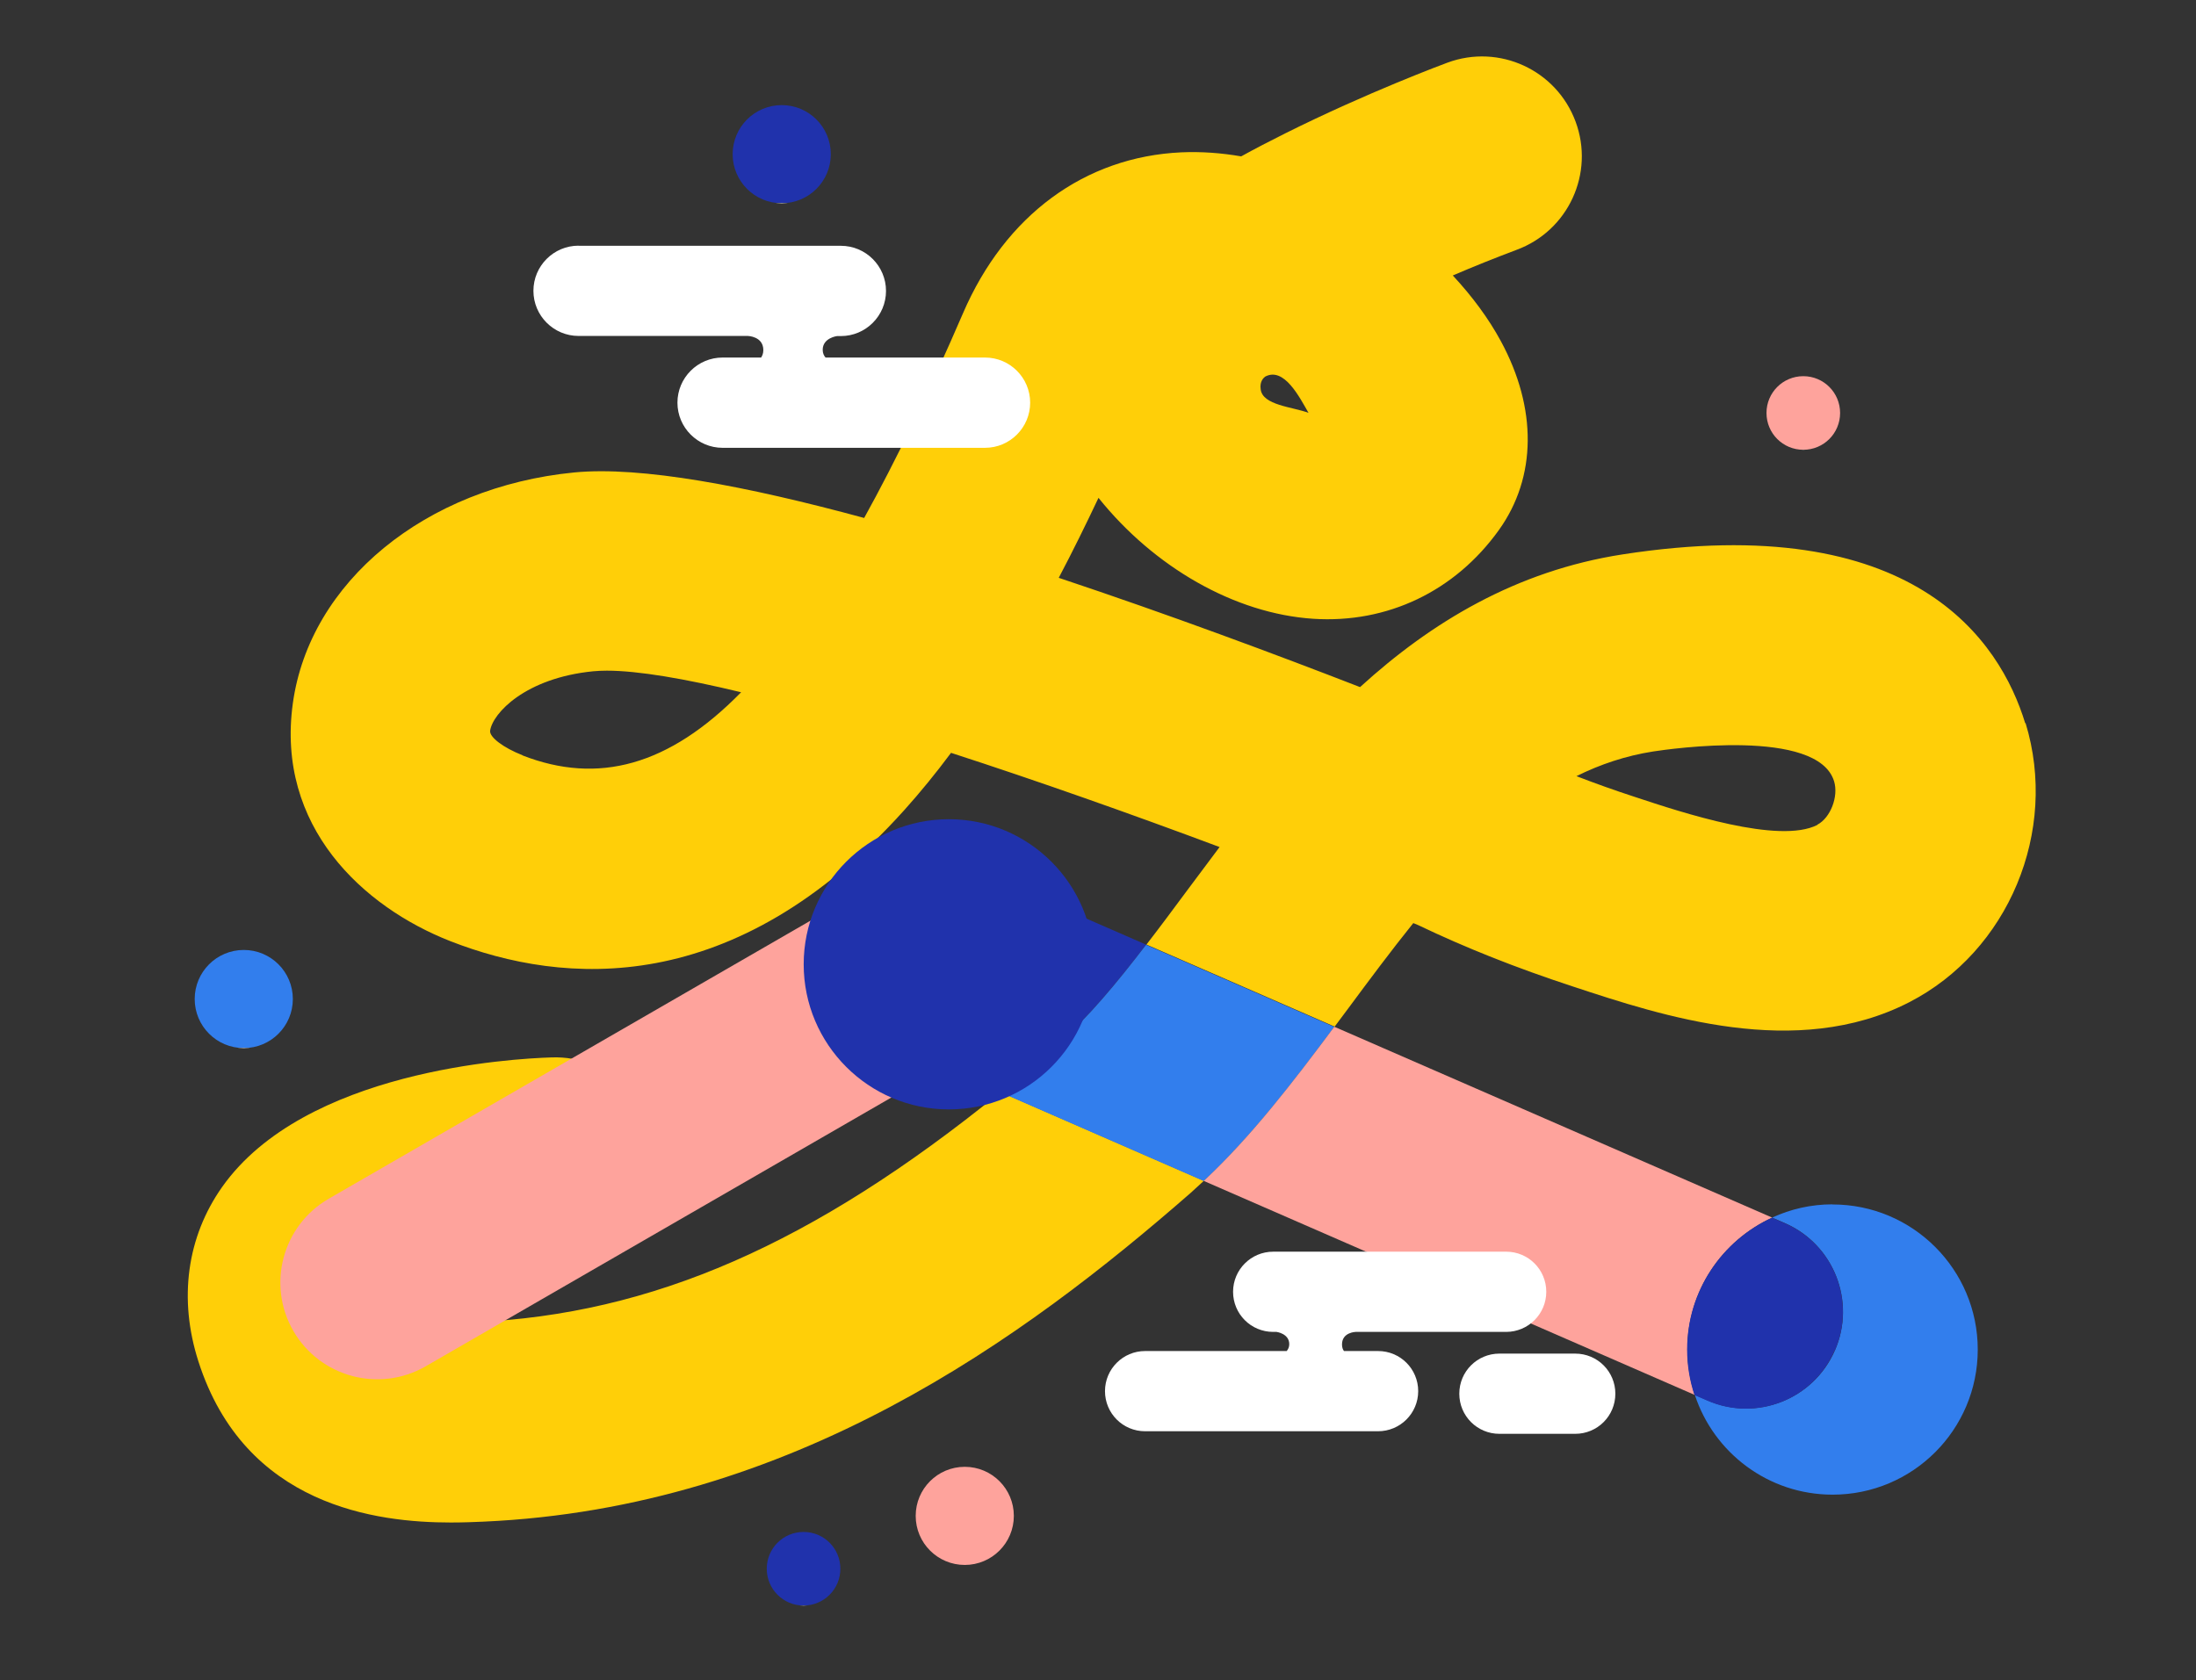 <?xml version="1.0" encoding="UTF-8"?>
<svg xmlns="http://www.w3.org/2000/svg" viewBox="0 0 179 137">
  <rect x="0" y="0" width="179" height="137" fill="#333333" stroke="none"/>
  <defs>
    <style>
      .stroke-width {
        stroke-width: 1.3px;
      }

      .stroke-color-1 {
        stroke: #ffcf08;
      }

      .stroke-color-2 {
        stroke: #fea39c;
      }

      .stroke-color-3 {
        stroke:#327eed;
      }

      .stroke-color-4 {
        stroke: #2032ac;
      }      
    </style>  
    <linearGradient id="color-1" gradientTransform="rotate(90)">
      <stop offset="0%" stop-color="#ffcf08" />
      <stop offset="100%" stop-color="#ffcf08" />
      <stop offset="100%" stop-color="white" />
    </linearGradient>
    <linearGradient id="color-2" gradientTransform="rotate(90)">
      <stop offset="0%" stop-color="#fea39c" />
      <stop offset="100%" stop-color="#fea39c" />
      <stop offset="100%" stop-color="white" />
    </linearGradient>
    <linearGradient id="color-3" gradientTransform="rotate(90)">
      <stop offset="0%" stop-color="#327eed" />
      <stop offset="100%" stop-color="#327eed" />
      <stop offset="100%" stop-color="white" />
    </linearGradient>   
    <linearGradient id="color-4" gradientTransform="rotate(90)">
      <stop offset="0%" stop-color="#2032ac" />
      <stop offset="100%" stop-color="#2032ac" />
      <stop offset="100%" stop-color="white" />
    </linearGradient>  
  </defs>
    <path class="color-1" d="m19.87,85.45c2.21,0,4-1.79,4-4s-1.79-4-4-4-4,1.79-4,4,1.79,4,4,4Z" fill="url(#color-3)"/>
    <path class="color-2" d="m63.72,16.57c2.21,0,4-1.79,4-4s-1.79-4-4-4-4,1.79-4,4,1.79,4,4,4Z" fill="url(#color-4)"/>
    <path class="color-1" d="m78.64,127.59c2.21,0,4-1.79,4-4s-1.79-4-4-4-4,1.79-4,4,1.79,4,4,4Z" fill="url(#color-2)"/>
    <path class="color-4" d="m146.99,36.67c1.66,0,3-1.34,3-3s-1.34-3-3-3-3,1.34-3,3,1.34,3,3,3Z" fill="url(#color-2)"/>
    <path class="color-2" d="m65.5,130.9c1.66,0,3-1.34,3-3s-1.34-3-3-3-3,1.34-3,3,1.34,3,3,3Z" fill="url(#color-4)"/>
    <path class="color-3" d="m38.68,107.81c-6.35.29-6.65-.63-7.02-1.78-.01-.04-.02-.08-.04-.11,1.72-1.6,8.29-3.25,13.84-3.44,4.49-.13,8.02-3.88,7.9-8.37-.13-4.49-3.87-8.05-8.37-7.9-3.31.1-20.16,1.06-26.88,10.56-2.88,4.08-3.57,9.13-1.94,14.22,3.79,11.83,14.58,13.14,20.58,13.14,1.06,0,1.97-.04,2.66-.07,25.2-1.13,44.04-14.92,57.65-26.81.36-.32.71-.65,1.07-.98l-16.57-7.23c-15.35,12.44-28.42,18.11-42.87,18.76h-.01Z" fill="url(#color-1)"/>
    <path class="color-3" d="m165.08,58.97c-2.05-6.72-9.05-17.45-32.82-13.77-8.71,1.35-15.63,5.56-21.4,10.82-6.77-2.63-15.53-5.9-24.56-8.91,1.15-2.18,2.22-4.36,3.24-6.52,4.52,5.64,11.09,9.44,17.51,9.86,6.03.39,11.55-2.24,15.13-7.24,3.08-4.3,3.13-9.92.15-15.41-.98-1.81-2.31-3.62-3.91-5.34,1.72-.74,3.47-1.44,5.2-2.09,4.22-1.56,6.37-6.24,4.81-10.45-1.56-4.22-6.24-6.37-10.45-4.81-.27.1-6.52,2.42-13.23,5.77-1.26.63-2.46,1.25-3.58,1.87-1.61-.28-3.25-.4-4.87-.33-7.88.36-14.36,5.13-17.8,13.11-2.78,6.44-5.46,12-8.06,16.7-9.57-2.6-18.21-4.24-23.64-3.71-12.13,1.19-21.56,8.93-22.93,18.82-1.39,10.05,5.72,16.6,12.83,19.39,9.25,3.62,23.18,4.7,37-10.67,1.32-1.47,2.6-3.04,3.82-4.68,7.09,2.3,14.67,4.98,21.89,7.68-.91,1.21-1.8,2.4-2.66,3.56-1.12,1.51-2.21,2.98-3.3,4.39l15.34,6.69c.34-.46.69-.92,1.03-1.38,1.8-2.43,3.57-4.81,5.38-7.06.14.06.28.12.41.17,3.82,1.83,7.96,3.48,12.63,5.01,7.24,2.39,18.18,6,27.37,1.28,8.11-4.16,12.19-13.95,9.5-22.76h-.02Zm-61.98-28.25c1.57-.87,2.85,1.72,3.56,2.94-1.29-.49-3.76-.61-3.9-1.93-.09-.62.23-.92.35-1.01h0Zm-60.5,30.86c-1.58-.62-2.71-1.48-2.65-2,.2-1.42,2.86-4.3,8.4-4.85.34-.03.71-.05,1.11-.05,2.55,0,6.35.65,10.95,1.76-5.88,6-11.66,7.55-17.82,5.15Zm105.55,5.67c-3.13,1.61-11.04-1-14.84-2.26-1.69-.55-3.28-1.12-4.81-1.71,1.95-.97,4.02-1.66,6.24-2.01,1.37-.21,13.43-1.95,14.76,2.43.38,1.24-.3,2.99-1.37,3.54h0Z" fill="url(#color-1)"/>
    <path class="color-2" d="m93.43,77.02l-5.75-2.51c-3.99-1.74-8.65.08-10.38,4.08-1.74,3.99.08,8.65,4.08,10.38l.18.07c1.58-1.28,3.17-2.63,4.8-4.05,2.34-2.04,4.67-4.86,7.08-7.99h0Z" fill="url(#color-4)"/>
    <path class="color-1" d="m86.35,85.01c-1.63,1.42-3.22,2.77-4.8,4.05l16.57,7.23c3.85-3.6,7.2-7.94,10.64-12.57l-15.34-6.69c-2.4,3.13-4.74,5.95-7.08,7.99h0Z" fill="url(#color-3)"/>
    <path class="color-4" d="m144.45,99.27l-35.69-15.56c-3.44,4.62-6.79,8.97-10.64,12.57l40.02,17.45c-.38-1.17-.6-2.41-.6-3.71,0-4.78,2.84-8.88,6.92-10.75h0Z" fill="url(#color-2)"/>
    <path class="color-1" d="m149.37,98.19c-1.76,0-3.42.39-4.92,1.08l1.04.45c3.99,1.74,5.82,6.39,4.08,10.38-1.74,3.99-6.39,5.82-10.38,4.08l-1.04-.45c1.55,4.72,5.99,8.13,11.23,8.13,6.54,0,11.83-5.3,11.83-11.83s-5.3-11.83-11.83-11.83h0Z" fill="url(#color-3)"/>
    <path class="color-2" d="m149.56,110.11c1.74-3.99-.08-8.65-4.08-10.38l-1.04-.45c-4.08,1.87-6.92,5.98-6.92,10.75,0,1.29.21,2.54.6,3.71l1.04.45c3.99,1.74,8.65-.08,10.38-4.08h0Z" fill="url(#color-4)"/>
    <path class="color-4" d="m34.69,111.4l41.83-24.15c3.77-2.18,5.07-7,2.89-10.78-2.18-3.77-7-5.06-10.78-2.89l-41.83,24.15c-3.77,2.18-5.07,7-2.89,10.78,2.18,3.77,7,5.06,10.78,2.89Z" fill="url(#color-2)"/>
    <path class="color-2" d="m77.34,90.45c6.54,0,11.83-5.3,11.83-11.83s-5.3-11.83-11.83-11.83-11.83,5.3-11.83,11.83,5.3,11.83,11.83,11.83Z" fill="url(#color-4)"/>
    <path fill="#ffffff" class="color-5" d="m47.15,20.04h21.39c2.03,0,3.68,1.65,3.68,3.68s-1.65,3.68-3.68,3.68h-.31s-1.17.14-1.17,1.12c0,.28.1.48.23.63h13c2.03,0,3.68,1.65,3.68,3.68s-1.65,3.68-3.68,3.68h-21.39c-2.03,0-3.68-1.65-3.68-3.68s1.65-3.68,3.68-3.68h3.14c.1-.15.18-.34.18-.61,0-1.12-1.26-1.15-1.26-1.15h-13.8c-2.03,0-3.68-1.65-3.68-3.68s1.65-3.68,3.68-3.68h0Z"/>
    <path fill="#ffffff" class="color-5" d="m128.4,110.36h-6.18c-1.81,0-3.27,1.46-3.27,3.27s1.46,3.27,3.27,3.27h6.18c1.81,0,3.27-1.46,3.27-3.27s-1.46-3.27-3.27-3.27Z"/>
    <path fill="#ffffff" class="color-5" d="m122.77,102.05h-18.99c-1.8,0-3.27,1.46-3.27,3.27s1.46,3.27,3.27,3.27h.27s1.04.13,1.04,1c0,.24-.09.42-.21.56h-11.54c-1.8,0-3.27,1.46-3.27,3.27s1.46,3.27,3.27,3.27h18.99c1.8,0,3.27-1.46,3.27-3.27s-1.46-3.27-3.27-3.27h-2.78c-.1-.13-.16-.3-.16-.54,0-1,1.12-1.02,1.12-1.02h12.26c1.8,0,3.27-1.46,3.27-3.27s-1.46-3.27-3.27-3.27h0Z"/>
</svg>